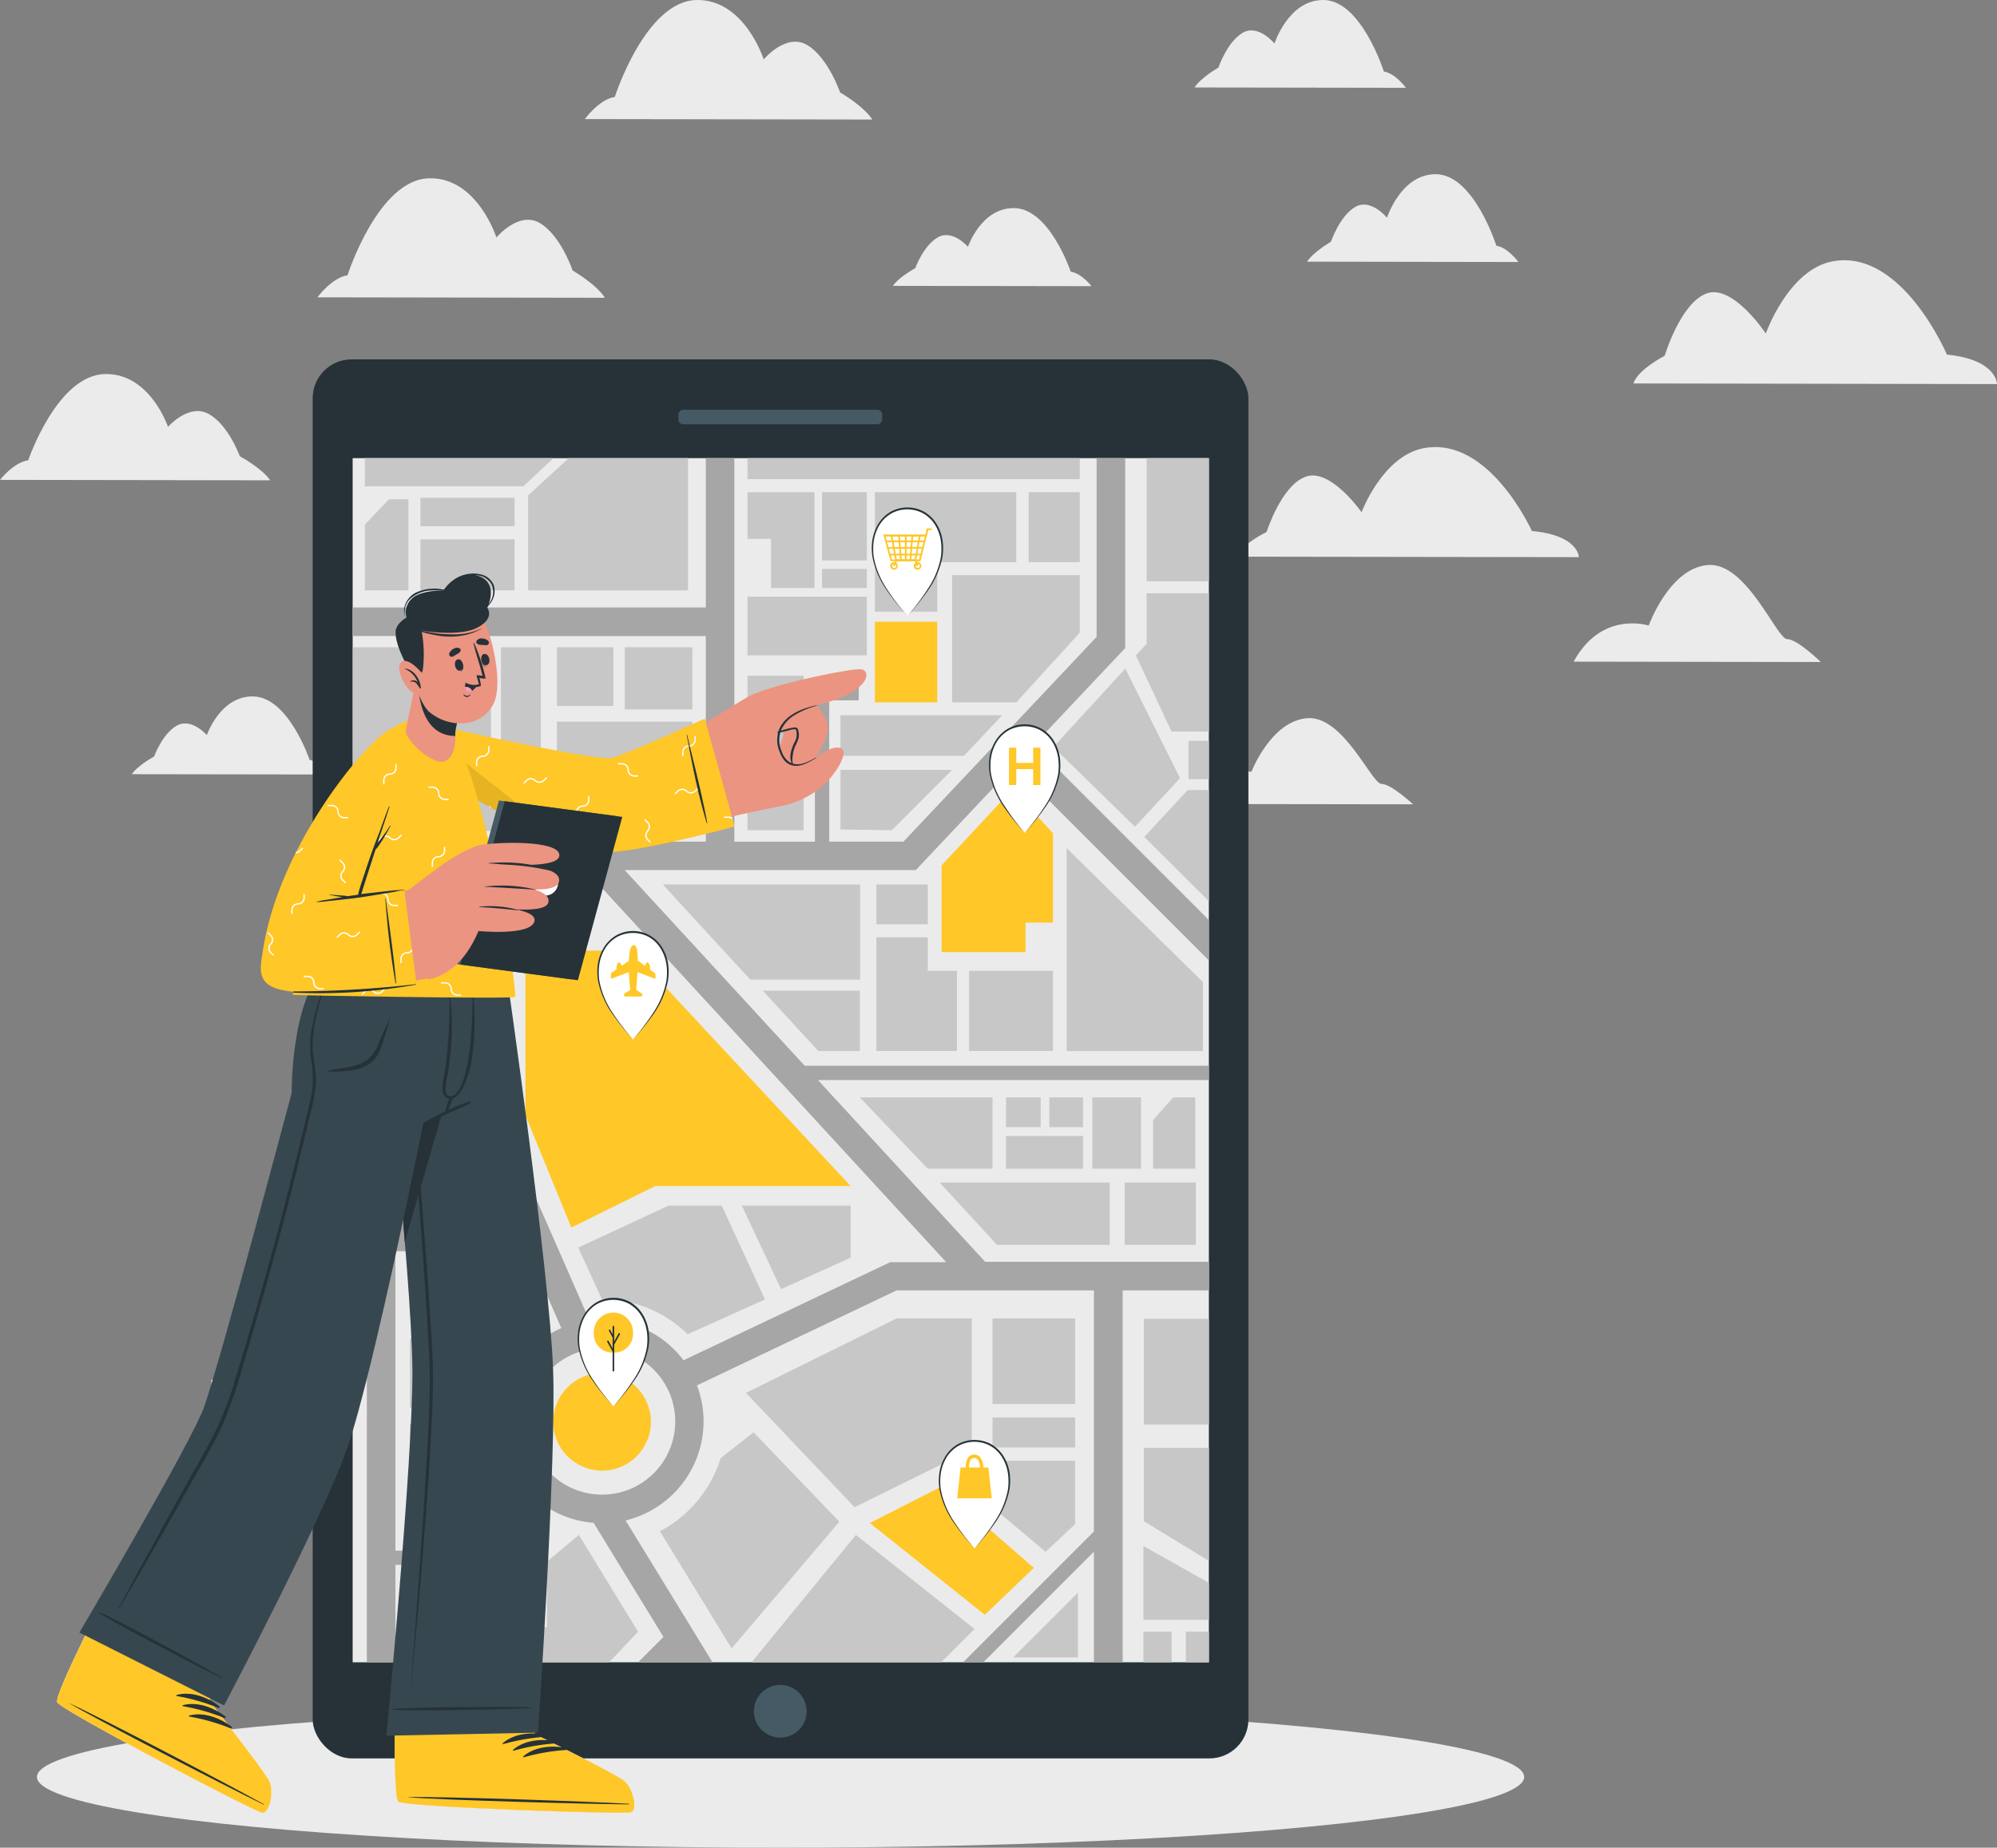 <svg xmlns="http://www.w3.org/2000/svg" viewBox="0 0 522.97 483.98"><rect x="0" y="0" width="522.97" height="483.98" fill="#808080" stroke="none"/><defs><style>.cls-1{fill:#fff;}.cls-2{fill:#ebebeb;}.cls-3{fill:#455a64;}.cls-4{fill:#37474f;}.cls-5{fill:#263238;}.cls-6{fill:none;}.cls-7{fill:#c7c7c7;}.cls-8{fill:#a6a6a6;}.cls-9{fill:#ffc727;}.cls-10{fill:#eb9481;}.cls-11{opacity:0.1;}.cls-12{fill:#ff9cbd;}</style></defs><title>Ativo 3</title><g id="Camada_2" data-name="Camada 2"><g id="Device"><rect class="cls-1" x="211.82" y="290" width="5.78" height="6.62"/><rect class="cls-1" x="221.84" y="290" width="5.78" height="6.62"/><rect class="cls-1" x="231.86" y="290" width="5.78" height="6.62"/><rect class="cls-1" x="211.82" y="299.96" width="5.78" height="6.62"/><rect class="cls-1" x="221.84" y="299.96" width="5.78" height="6.62"/><rect class="cls-1" x="231.86" y="299.96" width="5.78" height="6.62"/><rect class="cls-1" x="211.82" y="309.92" width="5.78" height="6.62"/><rect class="cls-1" x="221.84" y="309.92" width="5.78" height="6.62"/><rect class="cls-1" x="231.86" y="309.92" width="5.78" height="6.62"/><rect class="cls-1" x="211.82" y="319.88" width="5.78" height="6.62"/><rect class="cls-1" x="221.84" y="319.88" width="5.78" height="6.62"/><rect class="cls-1" x="231.86" y="319.88" width="5.78" height="6.62"/><rect class="cls-1" x="211.82" y="330.08" width="5.78" height="6.62"/><rect class="cls-1" x="221.84" y="330.08" width="5.78" height="6.62"/><rect class="cls-1" x="231.86" y="330.08" width="5.78" height="6.62"/><rect class="cls-1" x="211.82" y="340.29" width="5.78" height="6.62"/><rect class="cls-1" x="221.84" y="340.29" width="5.78" height="6.62"/><rect class="cls-1" x="231.86" y="340.29" width="5.78" height="6.62"/><rect class="cls-1" x="211.82" y="350.49" width="5.78" height="6.62"/><rect class="cls-1" x="221.84" y="350.49" width="5.78" height="6.62"/><rect class="cls-1" x="231.86" y="350.49" width="5.78" height="6.62"/><rect class="cls-1" x="211.82" y="360.7" width="5.78" height="6.62"/><rect class="cls-1" x="221.84" y="360.7" width="5.78" height="6.62"/><rect class="cls-1" x="231.86" y="360.7" width="5.78" height="6.62"/><rect class="cls-1" x="55.38" y="361.42" width="33.28" height="4.96"/><rect class="cls-1" x="172.67" y="278.36" width="10.28" height="4.79"/><rect class="cls-1" x="172.67" y="287.66" width="10.28" height="4.79"/><rect class="cls-1" x="172.67" y="296.95" width="10.28" height="4.79"/><rect class="cls-1" x="172.67" y="306.25" width="10.28" height="4.79"/><rect class="cls-1" x="172.67" y="315.55" width="10.28" height="4.79"/><rect class="cls-1" x="172.67" y="324.84" width="10.28" height="4.79"/><rect class="cls-1" x="172.67" y="334.14" width="10.28" height="4.79"/><rect class="cls-1" x="172.67" y="343.44" width="10.28" height="4.79"/><rect class="cls-1" x="186.65" y="278.36" width="10.28" height="4.79"/><rect class="cls-1" x="186.65" y="287.66" width="10.28" height="4.79"/><rect class="cls-1" x="186.65" y="296.95" width="10.28" height="4.79"/><rect class="cls-1" x="186.65" y="306.25" width="10.28" height="4.79"/><rect class="cls-1" x="186.65" y="315.55" width="10.28" height="4.79"/><rect class="cls-1" x="186.65" y="324.84" width="10.28" height="4.79"/><rect class="cls-1" x="186.65" y="334.14" width="10.28" height="4.79"/><rect class="cls-1" x="186.65" y="343.44" width="10.28" height="4.79"/><rect class="cls-1" x="105.37" y="184.34" width="10.71" height="7.56"/><rect class="cls-1" x="121.33" y="184.34" width="10.71" height="7.56"/><rect class="cls-1" x="105.37" y="195.44" width="10.71" height="7.56"/><rect class="cls-1" x="121.33" y="195.44" width="10.71" height="7.56"/><rect class="cls-1" x="105.37" y="206.54" width="10.71" height="7.56"/><rect class="cls-1" x="121.33" y="206.54" width="10.71" height="7.56"/><rect class="cls-1" x="105.37" y="217.64" width="10.71" height="7.56"/><rect class="cls-1" x="121.33" y="217.64" width="10.71" height="7.56"/><rect class="cls-1" x="105.37" y="228.74" width="10.71" height="7.56"/><rect class="cls-1" x="121.33" y="228.74" width="10.71" height="7.56"/><rect class="cls-1" x="105.37" y="239.84" width="10.71" height="7.56"/><rect class="cls-1" x="121.33" y="239.84" width="10.71" height="7.56"/><rect class="cls-1" x="105.37" y="250.94" width="10.71" height="7.56"/><rect class="cls-1" x="121.33" y="250.94" width="10.71" height="7.56"/><rect class="cls-1" x="105.37" y="262.04" width="10.71" height="7.56"/><rect class="cls-1" x="121.33" y="262.04" width="10.71" height="7.56"/><rect class="cls-1" x="141.12" y="266.07" width="10.71" height="7.56"/><rect class="cls-1" x="141.12" y="277.17" width="10.71" height="7.56"/><rect class="cls-1" x="141.12" y="288.27" width="10.71" height="7.56"/><rect class="cls-1" x="141.12" y="299.37" width="10.71" height="7.56"/><rect class="cls-1" x="141.12" y="310.47" width="10.71" height="7.56"/><rect class="cls-1" x="141.12" y="321.57" width="10.71" height="7.56"/><rect class="cls-1" x="105.37" y="273.01" width="10.71" height="7.56"/><rect class="cls-1" x="121.33" y="273.01" width="10.71" height="7.56"/><rect class="cls-1" x="141.12" y="332.54" width="10.71" height="7.56"/><rect class="cls-1" x="105.37" y="283.98" width="10.71" height="7.56"/><rect class="cls-1" x="121.33" y="283.98" width="10.71" height="7.56"/><rect class="cls-1" x="141.12" y="343.5" width="10.71" height="7.56"/><rect class="cls-1" x="105.37" y="294.95" width="10.71" height="7.56"/><rect class="cls-1" x="121.33" y="294.95" width="10.71" height="7.56"/><rect class="cls-1" x="141.12" y="354.47" width="10.71" height="7.56"/><rect class="cls-1" x="105.37" y="305.91" width="10.71" height="7.56"/><rect class="cls-1" x="121.33" y="305.91" width="10.71" height="7.56"/><rect class="cls-1" x="105.37" y="316.88" width="10.71" height="7.56"/><rect class="cls-1" x="121.33" y="316.88" width="10.71" height="7.56"/><rect class="cls-1" x="242.75" y="254.66" width="5.78" height="6.62"/><rect class="cls-1" x="252.77" y="254.66" width="5.78" height="6.62"/><rect class="cls-1" x="242.75" y="264.61" width="5.78" height="6.62"/><rect class="cls-1" x="252.77" y="264.61" width="5.78" height="6.62"/><rect class="cls-1" x="242.75" y="274.57" width="5.78" height="6.62"/><rect class="cls-1" x="252.77" y="274.57" width="5.78" height="6.62"/><rect class="cls-1" x="242.75" y="284.53" width="5.78" height="6.62"/><rect class="cls-1" x="252.77" y="284.53" width="5.78" height="6.62"/><rect class="cls-1" x="242.75" y="294.73" width="5.78" height="6.62"/><rect class="cls-1" x="252.77" y="294.73" width="5.78" height="6.62"/><rect class="cls-1" x="242.75" y="304.94" width="5.78" height="6.62"/><rect class="cls-1" x="252.77" y="304.94" width="5.78" height="6.62"/><rect class="cls-1" x="242.75" y="315.14" width="5.78" height="6.62"/><rect class="cls-1" x="252.77" y="315.14" width="5.78" height="6.62"/><rect class="cls-1" x="242.75" y="325.35" width="5.78" height="6.62"/><rect class="cls-1" x="252.77" y="325.35" width="5.78" height="6.62"/><rect class="cls-1" x="242.75" y="335.66" width="5.78" height="6.62"/><rect class="cls-1" x="252.77" y="335.66" width="5.78" height="6.62"/><rect class="cls-1" x="242.75" y="345.98" width="5.78" height="6.62"/><rect class="cls-1" x="252.77" y="345.98" width="5.78" height="6.62"/><rect class="cls-1" x="242.75" y="356.29" width="5.78" height="6.62"/><rect class="cls-1" x="252.77" y="356.29" width="5.78" height="6.62"/><rect class="cls-1" x="264.18" y="254.66" width="5.78" height="6.62"/><rect class="cls-1" x="274.2" y="254.66" width="5.78" height="6.62"/><rect class="cls-1" x="264.18" y="244.44" width="5.78" height="6.62"/><rect class="cls-1" x="274.2" y="244.44" width="5.78" height="6.62"/><rect class="cls-1" x="264.18" y="234.23" width="5.78" height="6.62"/><rect class="cls-1" x="274.2" y="234.23" width="5.78" height="6.62"/><rect class="cls-1" x="264.18" y="264.61" width="5.78" height="6.62"/><rect class="cls-1" x="274.2" y="264.61" width="5.78" height="6.62"/><rect class="cls-1" x="264.18" y="274.57" width="5.78" height="6.62"/><rect class="cls-1" x="274.2" y="274.57" width="5.78" height="6.62"/><rect class="cls-1" x="264.18" y="284.53" width="5.78" height="6.62"/><rect class="cls-1" x="274.2" y="284.53" width="5.78" height="6.62"/><rect class="cls-1" x="264.18" y="294.73" width="5.78" height="6.62"/><rect class="cls-1" x="274.2" y="294.73" width="5.78" height="6.62"/><rect class="cls-1" x="264.18" y="304.94" width="5.78" height="6.62"/><rect class="cls-1" x="274.2" y="304.94" width="5.78" height="6.62"/><rect class="cls-1" x="264.18" y="315.14" width="5.78" height="6.62"/><rect class="cls-1" x="274.2" y="315.14" width="5.78" height="6.62"/><rect class="cls-1" x="264.18" y="325.35" width="5.78" height="6.62"/><rect class="cls-1" x="274.2" y="325.35" width="5.78" height="6.62"/><rect class="cls-1" x="264.18" y="335.66" width="5.78" height="6.62"/><rect class="cls-1" x="274.2" y="335.66" width="5.78" height="6.62"/><rect class="cls-1" x="264.18" y="345.98" width="5.78" height="6.62"/><rect class="cls-1" x="274.2" y="345.98" width="5.78" height="6.62"/><rect class="cls-1" x="264.18" y="356.29" width="5.78" height="6.62"/><rect class="cls-1" x="274.2" y="356.29" width="5.78" height="6.62"/><path class="cls-2" d="M70.75,125.81,0,125.7s3.52-4.57,7.4-5.14c0,0,7.58-22.44,20.21-22.59C39.35,97.84,44,111.81,44,111.81s5.45-6.25,10.65-3.38S62.8,119.5,62.8,119.5,68.64,122.66,70.75,125.81Z"/><path class="cls-2" d="M324,145.81l89.47.13s0-5.72-12.31-6.85c0,0-11.22-25-28.4-21.68-10.71,2.08-16.2,16.76-16.2,16.76s-8.07-11.57-14.54-9.34-10.33,14.52-10.33,14.52S325,142.57,324,145.81Z"/><path class="cls-2" d="M309.21,210.59l60.84.09s-5.73-5.35-8.28-5.35-10-18-19.49-17.21-14.59,14.1-14.59,14.1S316.13,198.58,309.21,210.59Z"/><path class="cls-2" d="M233.84,74.88l52,.08s-2.59-3.37-5.44-3.8c0,0-5.52-16.52-14.8-16.65-8.64-.13-12.11,10.13-12.11,10.13s-4-4.61-7.82-2.51-6,8.13-6,8.13S235.4,72.56,233.84,74.88Z"/><path class="cls-2" d="M34.52,202.79l52,.08s-2.58-3.37-5.43-3.8c0,0-5.53-16.52-14.81-16.65-8.63-.12-12.11,10.13-12.11,10.13s-4-4.61-7.82-2.51-6,8.13-6,8.13S36.08,200.47,34.52,202.79Z"/><ellipse class="cls-2" cx="204.41" cy="465.45" rx="194.74" ry="18.53"/><path class="cls-3" d="M321.67,374.36s-.84-3.93-2.52-4.53-2.71,1.15-2.71,1.15-.39-3.75-2.78-4.87-4.17,1.18-4.17,1.18-1.83-4.77-5.09-4.77-4.92,7-4.92,7-1.93-2.08-3.9-.9-2,5.77-2,5.77Z"/><path class="cls-4" d="M117.11,374.36H87.56s1-4.17,2.93-4.46a2.88,2.88,0,0,1,2.87,1.64s-.09-5.81,3.57-6.8,6.73,4.14,6.73,4.14,2.3-2.93,5.42-2.74,3.92,5,3.92,5S115.85,369.48,117.11,374.36Z"/><path class="cls-3" d="M129.31,374.36H113.76s0-2.32,1.56-2.93a2.09,2.09,0,0,1,2.44.58s.62-4.25,3.47-4.25,4.22,3.67,4.22,3.67a2.17,2.17,0,0,1,2.22-.9C129.25,370.73,129.31,374.36,129.31,374.36Z"/><path class="cls-5" d="M57.64,374.36a13.46,13.46,0,0,1,0,7.27,13.46,13.46,0,0,1,0-7.27Z"/><path class="cls-5" d="M90.25,374.36a12,12,0,0,1,.5,3.63,11.68,11.68,0,0,1-.5,3.64,12,12,0,0,1-.49-3.64A12.26,12.26,0,0,1,90.25,374.36Z"/><path class="cls-5" d="M122.87,374.36a13.46,13.46,0,0,1,0,7.27,13.46,13.46,0,0,1,0-7.27Z"/><path class="cls-5" d="M155.48,374.36A12,12,0,0,1,156,378a11.68,11.68,0,0,1-.5,3.64A12,12,0,0,1,155,378,12.26,12.26,0,0,1,155.48,374.36Z"/><path class="cls-5" d="M188.1,374.36a13.46,13.46,0,0,1,0,7.27,13.46,13.46,0,0,1,0-7.27Z"/><path class="cls-5" d="M220.71,374.36a12,12,0,0,1,.5,3.63,11.68,11.68,0,0,1-.5,3.64,12,12,0,0,1-.49-3.64A12.26,12.26,0,0,1,220.71,374.36Z"/><path class="cls-5" d="M253.33,374.36a13.46,13.46,0,0,1,0,7.27,13.46,13.46,0,0,1,0-7.27Z"/><path class="cls-5" d="M285.94,374.36a12,12,0,0,1,.5,3.63,11.68,11.68,0,0,1-.5,3.64,12,12,0,0,1-.49-3.64A12.26,12.26,0,0,1,285.94,374.36Z"/><path class="cls-5" d="M318.56,374.36a13.46,13.46,0,0,1,0,7.27,13.46,13.46,0,0,1,0-7.27Z"/><line class="cls-6" x1="316.3" y1="142.59" x2="316.87" y2="142.59"/><rect class="cls-5" x="81.88" y="94.13" width="245.05" height="366.46" rx="10.21"/><rect class="cls-3" x="202.42" y="82.55" width="3.81" height="53.36" rx="1.25" transform="translate(313.56 -95.09) rotate(90)"/><path class="cls-3" d="M204.33,455.14a6.9,6.9,0,1,1,6.9-6.9A6.89,6.89,0,0,1,204.33,455.14Z"/><rect class="cls-2" x="92.35" y="120" width="224.23" height="315.42"/><rect class="cls-7" x="195.75" y="120.01" width="87.02" height="5.49"/><path class="cls-8" d="M184.83,166.61v53.84H123.71v14.72H92.36v3.74h31.35v55.64L135,320.28H96.07V435.43h7.48V409.9h31.2v-3.73h-31.2V327.76h34.68L147,347.89a26.63,26.63,0,0,0,8.46,51h0l18.29,29.89-6.67,6.67h10.58l.11-.11.07.11h8.77l-22.78-37.19a26.71,26.71,0,0,0,20.42-25.91,26.31,26.31,0,0,0-1.74-9.46L234.8,338h51.67v63.16l-34.23,34.24h5.29l28.94-28.95v28.95H294V338h22.64v-7.48H258l-43.81-47.62H316.59v-3.74H210.73l-47.15-51.26h76.25l25.76-27.32,51,51V241l-45.86-45.86,23.93-25.38V120h-7.48v46.82L236.6,220.45H217.15v-37h7.73v-3.74H213.41v40.77h-21.1V120h-7.48v39.12H92.36v7.48ZM157.66,353.16a19.17,19.17,0,1,1-19.17,19.17A19.19,19.19,0,0,1,157.66,353.16ZM131.19,293v-65h22.22l94.4,102.62h-14.7L179,356.31a26.65,26.65,0,0,0-21.29-10.63,28.22,28.22,0,0,0-3.33.21Z"/><rect class="cls-7" x="137.6" y="233.6" width="10.87" height="10.87"/><polygon class="cls-7" points="250.6 275.3 250.6 254.3 242.96 254.3 242.96 245.52 229.51 245.52 229.51 275.3 250.6 275.3"/><polygon class="cls-7" points="195.75 128.93 195.75 141.15 201.91 141.15 201.91 154.01 213.3 154.01 213.3 128.93 195.75 128.93"/><rect class="cls-7" x="269.39" y="128.92" width="13.38" height="18.32"/><polygon class="cls-7" points="220.1 217.27 220.1 201.66 249.35 201.66 233.55 217.47 220.1 217.27"/><rect class="cls-7" x="195.75" y="202.77" width="14.7" height="14.7"/><rect class="cls-7" x="92.42" y="206.8" width="11.75" height="24.44"/><rect class="cls-7" x="107.34" y="219.99" width="13.28" height="11.25"/><rect class="cls-7" x="163.61" y="169.54" width="17.71" height="16.28"/><polygon class="cls-7" points="181.32 189.02 181.32 217.47 159.66 217.47 145.85 203.66 145.85 189.02 181.32 189.02"/><polygon class="cls-7" points="141.94 206.8 152.82 217.67 123.79 217.67 123.79 206.8 141.94 206.8"/><polygon class="cls-7" points="135.1 331.13 107.34 331.13 107.34 344.23 140.39 344.23 135.1 331.13"/><rect class="cls-7" x="107.34" y="350.66" width="11.92" height="18.03"/><path class="cls-7" d="M135.31,401v-6.29A40.45,40.45,0,0,1,125.45,373H107.33v28Z"/><path class="cls-7" d="M200.33,340.37,189,315.79H175.09l-23.66,11,6.18,13.51h0a32,32,0,0,1,22.48,9.19Z"/><polygon class="cls-7" points="246.08 309.75 261.1 326.08 290.61 326.08 290.61 309.75 246.08 309.75"/><rect class="cls-7" x="294.52" y="309.75" width="18.66" height="16.33"/><polygon class="cls-7" points="132.16 426.2 132.16 435.43 159.5 435.43 167.1 427.4 151.58 402.05 143.23 409.06 143.23 426.2 132.16 426.2"/><path class="cls-7" d="M219.81,398.59l-22.46-23.41-8.61,6.73a32.5,32.5,0,0,1-15.93,19.18l18.79,30.68Z"/><polygon class="cls-7" points="195.35 364.85 234.79 345.35 254.47 345.35 254.47 379.65 223.8 394.79 195.35 364.85"/><polygon class="cls-7" points="282.29 417.18 282.29 434.13 265.35 434.13 282.29 417.18"/><polygon class="cls-9" points="137.6 249.01 137.6 292.12 149.63 321.54 171.58 310.67 222.76 310.67 165.36 249.01 137.6 249.01"/><polygon class="cls-7" points="262.44 187.36 220.1 187.36 220.1 197.97 252.44 197.97 262.44 187.36"/><rect class="cls-7" x="92.42" y="243.24" width="28.2" height="31.06"/><rect class="cls-7" x="107.34" y="279.3" width="13.28" height="13.28"/><polygon class="cls-7" points="120.61 296.61 99.93 296.61 99.93 316.74 129.3 316.74 120.61 296.61"/><rect class="cls-7" x="92.42" y="279.3" width="11.75" height="4.01"/><rect class="cls-7" x="92.42" y="285.94" width="11.75" height="6.64"/><rect class="cls-7" x="259.92" y="345.35" width="21.63" height="22.43"/><rect class="cls-7" x="259.92" y="371.28" width="21.63" height="7.87"/><polygon class="cls-7" points="196.81 435.43 246.46 435.43 255.2 426.69 224.14 402.05 196.81 435.43"/><polygon class="cls-9" points="257.92 422.98 270.73 410.68 255.19 397.16 255.19 384.99 227.8 398.94 257.92 422.98"/><polygon class="cls-7" points="281.55 399.22 273.82 406.47 259.92 394.79 259.92 382.62 281.55 382.62 281.55 399.22"/><rect class="cls-7" x="107.34" y="414.18" width="19.27" height="21.25"/><rect class="cls-7" x="132.16" y="415.94" width="6.6" height="6.6"/><rect class="cls-7" x="299.54" y="345.45" width="17.05" height="27.69"/><polygon class="cls-7" points="299.54 379.25 299.54 398.45 316.59 408.86 316.59 379.25 299.54 379.25"/><polygon class="cls-7" points="299.44 404.96 299.44 424.3 316.59 424.3 316.59 414.61 299.44 404.96"/><rect class="cls-7" x="299.44" y="427.4" width="7.39" height="8.03"/><rect class="cls-7" x="310.56" y="427.4" width="6.03" height="8.03"/><rect class="cls-7" x="300.27" y="120.01" width="16.32" height="32.24"/><polygon class="cls-7" points="138.31 129.76 138.31 154.64 180.18 154.64 180.18 120.01 148.92 120.01 138.31 129.76"/><rect class="cls-7" x="110.1" y="141.28" width="24.66" height="13.35"/><rect class="cls-7" x="110.1" y="130.38" width="24.66" height="7.46"/><polygon class="cls-7" points="101.84 130.79 106.96 130.79 106.96 154.63 95.56 154.63 95.56 137.42 101.84 130.79"/><polygon class="cls-7" points="95.56 120.01 95.56 127.38 137.06 127.38 144.92 120.01 95.56 120.01"/><polygon class="cls-7" points="225.18 287.45 242.96 306.13 259.92 306.13 259.92 287.45 225.18 287.45"/><rect class="cls-7" x="263.45" y="297.54" width="20.17" height="8.59"/><rect class="cls-7" x="263.45" y="287.45" width="9.08" height="7.8"/><rect class="cls-7" x="274.79" y="287.45" width="8.83" height="7.8"/><rect class="cls-7" x="286.07" y="287.45" width="12.74" height="18.67"/><polygon class="cls-7" points="313.01 306.13 301.97 306.13 301.97 293.36 307.26 287.45 313.01 287.45 313.01 306.13"/><polygon class="cls-7" points="194.27 315.79 222.76 315.79 222.76 329.42 204.54 337.68 194.27 315.79"/><circle class="cls-9" cx="157.66" cy="372.43" r="12.79" transform="translate(-30.54 14.46) rotate(-4.79)"/><polygon class="cls-7" points="113.3 169.54 92.42 169.54 92.42 204.42 104.17 204.42 113.3 192.5 113.3 169.54"/><polygon class="cls-7" points="120.61 196.64 113.3 196.64 107.34 204.42 107.34 216.72 120.61 216.72 120.61 196.64"/><rect class="cls-7" x="116.96" y="169.54" width="11.62" height="9.83"/><polygon class="cls-7" points="141.63 203.25 141.63 169.55 131.19 169.55 131.19 196.64 123.8 196.64 123.8 203.25 141.63 203.25"/><rect class="cls-7" x="145.85" y="169.54" width="14.78" height="15.38"/><rect class="cls-7" x="116.94" y="181.25" width="11.63" height="12.43"/><polygon class="cls-7" points="279.33 222.16 279.33 275.3 315.02 275.3 315.02 257.24 279.33 222.16"/><rect class="cls-7" x="253.78" y="254.3" width="21.97" height="21"/><polygon class="cls-7" points="173.58 231.68 196.49 256.61 225.25 256.61 225.25 231.68 173.58 231.68"/><polygon class="cls-7" points="199.76 259.49 214.3 275.3 225.18 275.3 225.18 259.49 199.76 259.49"/><rect class="cls-7" x="229.51" y="231.68" width="13.45" height="10.42"/><polygon class="cls-9" points="275.75 241.66 275.75 218.24 265.12 206.8 246.59 226.67 246.59 249.39 268.56 249.39 268.56 241.66 275.75 241.66"/><polygon class="cls-7" points="294.69 175.13 275.86 195.68 297.23 216.55 309.02 203.83 294.69 175.13"/><polygon class="cls-7" points="299.65 219.22 316.59 236.06 316.59 206.94 311.03 206.94 299.65 219.22"/><polygon class="cls-7" points="297.47 171.66 306.79 191.61 316.59 191.61 316.59 155.4 300.27 155.4 300.27 168.66 297.47 171.66"/><rect class="cls-7" x="311.25" y="194.05" width="5.34" height="10.05"/><polygon class="cls-7" points="282.77 150.66 249.35 150.66 249.35 183.98 266.14 183.98 282.77 165.71 282.77 150.66"/><rect class="cls-9" x="229.12" y="162.86" width="16.33" height="21.11"/><polygon class="cls-7" points="266.14 147.25 266.14 128.92 229.12 128.92 229.12 160.21 245.45 160.21 245.45 147.25 266.14 147.25"/><rect class="cls-7" x="215.28" y="128.92" width="11.73" height="17.88"/><rect class="cls-7" x="195.75" y="156.29" width="31.26" height="15.37"/><rect class="cls-7" x="215.28" y="149.03" width="11.73" height="4.99"/><polygon class="cls-7" points="210.45 199.83 201.91 199.83 195.75 193.99 195.75 177 210.45 177 210.45 199.83"/><path class="cls-1" d="M237.64,161.35c-5-5.79-9.77-12.14-9.08-19.14.45-4.55,3.58-9.06,9.08-9.06s8.62,4.51,9.07,9.06C247.41,149.21,242.68,155.56,237.64,161.35Z"/><path class="cls-5" d="M237.64,161.35a62.92,62.92,0,0,1-5.59-7,22.75,22.75,0,0,1-3.54-8.26,14.7,14.7,0,0,1-.07-4.54,11.84,11.84,0,0,1,1.54-4.28,9.36,9.36,0,0,1,3.24-3.2,9,9,0,0,1,4.42-1.14,8.88,8.88,0,0,1,4.41,1.15,9.22,9.22,0,0,1,3.25,3.2,11.71,11.71,0,0,1,1.54,4.28,14.64,14.64,0,0,1-.08,4.53,22.73,22.73,0,0,1-3.53,8.26A62.24,62.24,0,0,1,237.64,161.35Zm0,0a63.14,63.14,0,0,0,5.38-7.16,22.38,22.38,0,0,0,3.36-8.19,14.82,14.82,0,0,0,0-4.41,11.32,11.32,0,0,0-1.5-4.1,8.87,8.87,0,0,0-3.09-3,8.7,8.7,0,0,0-8.36,0,8.87,8.87,0,0,0-3.1,3,11.44,11.44,0,0,0-1.5,4.11,15.16,15.16,0,0,0,0,4.41,22.55,22.55,0,0,0,3.36,8.19A63.23,63.23,0,0,0,237.64,161.35Z"/><path class="cls-9" d="M241.06,147h-7.83l-1.92-7h11l.4-1.6H244v.45h-.89Zm-7.48-.46h7.12l1.51-6h-10.3Z"/><polygon class="cls-9" points="234.33 148.34 233.91 148.17 234.61 146.5 239.94 146.5 240.52 148.18 240.09 148.33 239.62 146.96 234.91 146.96 234.33 148.34"/><rect class="cls-9" x="232.1" y="141.59" width="10" height="0.45"/><rect class="cls-9" x="232.52" y="143.3" width="9.04" height="0.45" transform="translate(-0.69 1.15) rotate(-0.28)"/><rect class="cls-9" x="233" y="145.04" width="8.19" height="0.45"/><rect class="cls-9" x="236.97" y="140.27" width="0.45" height="6.47"/><rect class="cls-9" x="235.47" y="140.26" width="0.45" height="6.49" transform="translate(-10.72 19.3) rotate(-4.58)"/><rect class="cls-9" x="233.85" y="140.21" width="0.45" height="6.58" transform="translate(-22.09 44.7) rotate(-10.42)"/><rect class="cls-9" x="235.43" y="143.28" width="6.49" height="0.45" transform="translate(76.52 369.93) rotate(-85.41)"/><rect class="cls-9" x="237.01" y="143.28" width="6.58" height="0.45" transform="translate(55.74 353.92) rotate(-79.59)"/><path class="cls-9" d="M234.12,149.23a1,1,0,1,1,1-1A1,1,0,0,1,234.12,149.23Zm0-1.5a.53.53,0,0,0,0,1.05.53.53,0,1,0,0-1.05Z"/><path class="cls-9" d="M240.28,149.23a1,1,0,1,1,1-1A1,1,0,0,1,240.28,149.23Zm0-1.5a.53.53,0,0,0,0,1.05.53.53,0,1,0,0-1.05Z"/><path class="cls-1" d="M268.34,218.16c-5-5.79-9.76-12.13-9.07-19.14.45-4.54,3.58-9.06,9.07-9.06s8.63,4.52,9.08,9.06C278.12,206,273.39,212.37,268.34,218.16Z"/><path class="cls-5" d="M268.34,218.16a62.24,62.24,0,0,1-5.59-7,22.73,22.73,0,0,1-3.53-8.26,14.64,14.64,0,0,1-.08-4.53,11.71,11.71,0,0,1,1.54-4.28,9.39,9.39,0,0,1,3.25-3.2,9,9,0,0,1,8.83,0,9.28,9.28,0,0,1,3.24,3.2,11.53,11.53,0,0,1,1.54,4.28,14.34,14.34,0,0,1-.07,4.53,22.58,22.58,0,0,1-3.54,8.26A61.14,61.14,0,0,1,268.34,218.16Zm0,0a61.49,61.49,0,0,0,5.39-7.16,22.48,22.48,0,0,0,3.36-8.19,14.75,14.75,0,0,0,0-4.4,11.3,11.3,0,0,0-1.5-4.11,8.9,8.9,0,0,0-3.1-3,8.77,8.77,0,0,0-8.36,0,8.87,8.87,0,0,0-3.09,3,11.32,11.32,0,0,0-1.5,4.1,14.82,14.82,0,0,0,0,4.41A22.48,22.48,0,0,0,263,211,62.26,62.26,0,0,0,268.34,218.16Z"/><path class="cls-9" d="M272.46,195.84v9.79h-1.89v-4.17h-4.44v4.17h-1.9v-9.79h1.9v4h4.44v-4Z"/><path class="cls-1" d="M165.77,272.3c-5.05-5.79-9.77-12.14-9.08-19.14.45-4.54,3.58-9.06,9.08-9.06s8.62,4.52,9.07,9.06C175.54,260.16,170.81,266.51,165.77,272.3Z"/><path class="cls-5" d="M165.77,272.3a61.14,61.14,0,0,1-5.59-7,22.75,22.75,0,0,1-3.54-8.26,14.64,14.64,0,0,1-.07-4.53,11.53,11.53,0,0,1,1.54-4.28,9.28,9.28,0,0,1,3.24-3.2,9,9,0,0,1,8.83,0,9.31,9.31,0,0,1,3.25,3.2,11.71,11.71,0,0,1,1.54,4.28,14.64,14.64,0,0,1-.08,4.53,22.73,22.73,0,0,1-3.53,8.26A62.24,62.24,0,0,1,165.77,272.3Zm0,0a63.14,63.14,0,0,0,5.38-7.16,22.31,22.31,0,0,0,3.36-8.19,14.82,14.82,0,0,0,0-4.41,11.32,11.32,0,0,0-1.5-4.1,8.87,8.87,0,0,0-3.09-3,8.57,8.57,0,0,0-4.18-1.06,8.44,8.44,0,0,0-4.18,1.06,8.9,8.9,0,0,0-3.1,3,11.32,11.32,0,0,0-1.5,4.1,14.82,14.82,0,0,0,0,4.41,22.55,22.55,0,0,0,3.36,8.19A63.23,63.23,0,0,0,165.77,272.3Z"/><path class="cls-9" d="M167,251.62l1.92,1.4s.21-1,.65-.9.69.82.7,1.88l1.22.89a.27.27,0,0,1,.11.19l.1.93a.27.27,0,0,1-.37.28l-4.4-1.67c-.09,2-.26,3.72-.32,4.37a.4.4,0,0,0,.19.4l1.22.83a.46.46,0,0,1,.2.35.46.46,0,0,1-.05.21.44.44,0,0,1-.39.24l-3.95,0a.44.44,0,0,1-.43-.42h0a.43.43,0,0,1,.2-.39l1.25-.77a.44.44,0,0,0,.2-.42c-.08-.66-.28-2.43-.37-4.38h0l-4.38,1.65a.27.27,0,0,1-.36-.28l.08-1a.26.26,0,0,1,.11-.2l1.31-.9s-.07-1.41.47-1.75.88.83.88.83l1.89-1.31c.07-2,.32-3.89,1.17-4.09C166.78,247.38,167,249.18,167,251.62Z"/><path class="cls-1" d="M255.2,405.6c-5-5.79-9.77-12.14-9.08-19.15.45-4.54,3.58-9.06,9.08-9.06s8.62,4.52,9.07,9.06C265,393.46,260.24,399.81,255.2,405.6Z"/><path class="cls-5" d="M255.2,405.6a62.92,62.92,0,0,1-5.59-7,22.83,22.83,0,0,1-3.54-8.26,14.71,14.71,0,0,1-.07-4.54,11.59,11.59,0,0,1,1.54-4.28,9.36,9.36,0,0,1,3.24-3.2,9.12,9.12,0,0,1,8.83,0,9.34,9.34,0,0,1,3.25,3.21,11.73,11.73,0,0,1,1.54,4.27,14.7,14.7,0,0,1-.08,4.54,22.73,22.73,0,0,1-3.53,8.26A64.08,64.08,0,0,1,255.2,405.6Zm0,0a63.14,63.14,0,0,0,5.38-7.16,22.38,22.38,0,0,0,3.36-8.19,14.82,14.82,0,0,0,0-4.41,11.44,11.44,0,0,0-1.5-4.11,8.84,8.84,0,0,0-3.09-3,8.7,8.7,0,0,0-8.36,0,8.87,8.87,0,0,0-3.1,3,11.44,11.44,0,0,0-1.5,4.11,15.09,15.09,0,0,0,0,4.4,22.53,22.53,0,0,0,3.36,8.2A63.23,63.23,0,0,0,255.2,405.6Z"/><polygon class="cls-9" points="251.56 384.4 258.83 384.4 259.72 392.45 250.67 392.45 251.56 384.4"/><path class="cls-9" d="M252.93,384.74a4.49,4.49,0,0,1,.67-3.07,2,2,0,0,1,1.52-.65,2,2,0,0,1,1.54.65,4.56,4.56,0,0,1,.83,3.05l-.88-.06a3.74,3.74,0,0,0-.6-2.39,1.23,1.23,0,0,0-1.74,0,3.56,3.56,0,0,0-.46,2.37Z"/><path class="cls-1" d="M160.63,368.4c-5-5.79-9.76-12.14-9.07-19.14.45-4.54,3.58-9.06,9.07-9.06s8.63,4.52,9.08,9.06C170.41,356.26,165.68,362.61,160.63,368.4Z"/><path class="cls-5" d="M160.63,368.4a62.24,62.24,0,0,1-5.59-7,22.73,22.73,0,0,1-3.53-8.26,14.7,14.7,0,0,1-.08-4.54A11.73,11.73,0,0,1,153,344.3a9.31,9.31,0,0,1,3.25-3.2,9,9,0,0,1,8.83,0,9.2,9.2,0,0,1,3.24,3.2,11.53,11.53,0,0,1,1.54,4.28,14.34,14.34,0,0,1-.07,4.53,22.58,22.58,0,0,1-3.54,8.26A61.14,61.14,0,0,1,160.63,368.4Zm0,0a63.23,63.23,0,0,0,5.39-7.16,22.48,22.48,0,0,0,3.36-8.19,14.82,14.82,0,0,0,0-4.41,11.32,11.32,0,0,0-1.5-4.1,8.9,8.9,0,0,0-3.1-3,8.77,8.77,0,0,0-8.36,0,8.84,8.84,0,0,0-3.09,3,11.44,11.44,0,0,0-1.5,4.11,14.82,14.82,0,0,0,0,4.41,22.55,22.55,0,0,0,3.36,8.19A63.14,63.14,0,0,0,160.63,368.4Z"/><path class="cls-9" d="M165.77,349.19a4.92,4.92,0,0,1-3.23,4.84l-.06,0a6.44,6.44,0,0,1-3.69,0l-.06,0a4.92,4.92,0,0,1-3.23-4.84,5.14,5.14,0,1,1,10.27,0Z"/><path class="cls-9" d="M162.48,354.06a5.65,5.65,0,0,1-3.69,0,6.44,6.44,0,0,0,3.69,0Z"/><path class="cls-5" d="M160.43,347.45v11.63a.21.21,0,0,0,.41,0V347.45a.21.21,0,0,0-.41,0Z"/><path class="cls-5" d="M159,351.43l1.31,2.39.19.34c.12.24.48,0,.35-.2l-1.3-2.39-.19-.34a.21.21,0,0,0-.36.2Z"/><path class="cls-5" d="M159.46,348.58l.81,1.48.12.21a.2.2,0,0,0,.35-.2l-.81-1.48-.11-.22c-.13-.23-.48,0-.36.21Z"/><path class="cls-5" d="M162,349.26l-1.3,2.39-.19.34c-.13.23.23.44.35.21l1.31-2.39.18-.34c.13-.23-.22-.44-.35-.21Z"/><path class="cls-10" d="M106,416.8s-2.61,36.25-2.61,36.28c0,7.1.05,13.32.4,16.54a.11.11,0,0,0,0,.05,5,5,0,0,0,.51,2.19l0,.05c2.1,1.44,58.83,3.38,60.83,2.79s.46-6.35-1.68-8.19S140,454.22,140,454.22L142.22,418Z"/><path class="cls-1" d="M103.38,445.45v7.63c0,7.1.05,13.32.4,16.54a.11.11,0,0,0,0,.05,9.5,9.5,0,0,0,.51,2.19l0,.05c2.1,1.44,58.83,3.38,60.83,2.79s.46-6.35-1.68-8.19S140,454.22,140,454.22l.1-7.73Z"/><path class="cls-9" d="M165.19,474.7c-2,.6-58.74-1.34-60.85-2.79-.81-.54-1-8.82-1-18.83v-.32l36.62.85,0,.62s21.38,10.45,23.54,12.29S167.19,474.11,165.19,474.7Z"/><path class="cls-5" d="M164.62,472.48c-9.56-.57-48.15-1.93-57.63-1.76-.08,0-.08,0,0,.06,9.45.76,48.05,1.81,57.62,1.85C164.82,472.63,164.82,472.49,164.62,472.48Z"/><path class="cls-5" d="M143,454.44c-3.74-.83-8.36-.41-11.33,2.17-.11.1,0,.27.16.23A53.13,53.13,0,0,1,143,454.92.24.24,0,0,0,143,454.44Z"/><path class="cls-5" d="M145.69,456.17c-3.74-.83-8.36-.41-11.33,2.17-.11.1,0,.27.16.23a53.13,53.13,0,0,1,11.14-1.92A.24.24,0,0,0,145.69,456.17Z"/><path class="cls-5" d="M148.35,457.9c-3.74-.83-8.36-.41-11.33,2.17-.11.1,0,.27.16.23a53.13,53.13,0,0,1,11.14-1.92A.24.24,0,0,0,148.35,457.9Z"/><path class="cls-4" d="M101.19,454.64l39.71-.79s4.85-71.46,3.94-95.29c-1-25.87-12.09-102.87-12.09-102.87H99.21S107.78,333,108,358.88C108.13,382.88,101.19,454.64,101.19,454.64Z"/><path class="cls-5" d="M126.16,255.69,106,325.39c-2.38-33-6.8-69.7-6.8-69.7Z"/><path class="cls-5" d="M105.58,259.48l2.13,23,2,23c1.26,15.33,2.46,30.67,3.37,46,.23,3.84.36,7.7.31,11.56s-.24,7.7-.44,11.54q-.58,11.53-1.48,23.05t-1.86,23l-2.14,23,1.71-23q.87-11.5,1.62-23c.49-7.68,1-15.35,1.36-23,.18-3.84.32-7.69.39-11.52s-.11-7.67-.34-11.51c-.84-15.35-2.05-30.7-3.17-46Z"/><path class="cls-5" d="M139.24,447.22c-6.2-.05-4.42-.12-10.62-.11-3,0-23,.08-25.8.58-.06,0-.06.12,0,.13,2.84.43,22.78,0,25.81-.05,6.2-.13,4.42-.16,10.62-.37C139.36,447.4,139.36,447.22,139.24,447.22Z"/><path class="cls-10" d="M41.44,397.35s-19.16,31.13-19.17,31.16c-3.11,6.38-5.73,12-6.8,15.08a.08.08,0,0,0,0,.05,4.85,4.85,0,0,0-.49,2.2l0,.06c1.27,2.21,51.55,28.56,53.61,28.89s3.16-5.52,2-8.1-15.88-21.28-15.88-21.28l18.83-31.28Z"/><path class="cls-1" d="M15,445.84a.13.13,0,0,0,0,.06c1.28,2.21,51.56,28.56,53.62,28.89s3.16-5.52,2-8.1S54.74,445.4,54.74,445.4l3.36-5.58c-8.22-4.38-23.16-12.07-32.43-16.84l-3.4,5.53c-3.11,6.38-5.73,12-6.8,15.08a.08.08,0,0,0,0,.05A4.85,4.85,0,0,0,15,445.84Z"/><path class="cls-9" d="M68.59,474.79c-2.07-.33-52.34-26.67-53.62-28.89-.49-.84,2.92-8.39,7.3-17.39l.14-.28L55,444.86l-.3.55s14.73,18.69,15.88,21.28S70.65,475.13,68.59,474.79Z"/><path class="cls-5" d="M69,472.55C60.68,467.9,26.5,449.93,17.87,446c-.07,0-.09,0,0,0C26,450.81,60.36,468.5,69,472.68,69.15,472.77,69.22,472.64,69,472.55Z"/><path class="cls-5" d="M57.41,446.93c-3-2.37-7.36-4-11.15-2.95-.15,0-.09.25,0,.27a53.15,53.15,0,0,1,10.88,3.1A.24.24,0,0,0,57.41,446.93Z"/><path class="cls-5" d="M59.06,449.65c-3-2.37-7.36-4-11.15-3-.15,0-.09.25,0,.27a52.88,52.88,0,0,1,10.87,3.1A.24.24,0,0,0,59.06,449.65Z"/><path class="cls-5" d="M60.7,452.36c-3-2.37-7.35-4-11.15-3-.14,0-.08.25,0,.27a53.42,53.42,0,0,1,10.88,3.1A.24.24,0,0,0,60.7,452.36Z"/><path class="cls-4" d="M129.32,255.66v0c-.15.69-2.49,11.57-4.93,20.92-1.76,6.83-3.58,12.83-4.63,13.45s-6.94,3.25-8.87,4.05c0,0-12.95,64.66-19.79,84.71-6.31,18.5-32.42,67.95-32.42,67.95L20.79,427.63s29.58-50.19,32.7-59.19c4.82-14,22.88-82.13,22.88-82.13s-.13-21.34,7-30.65Z"/><path class="cls-5" d="M58.12,439.38c-5.42-3-3.82-2.23-9.27-5.19-2.66-1.45-20.19-11-22.91-11.88a.07.07,0,0,0-.06.11c2.28,1.75,20,10.95,22.66,12.35,5.51,2.86,4,2,9.49,4.77C58.13,439.6,58.22,439.44,58.12,439.38Z"/><path class="cls-5" d="M86.09,280.38c1-.27,2.15-.35,3.21-.52.85-.14,1.7-.29,2.55-.47a11,11,0,0,0,4.5-1.9A10.69,10.69,0,0,0,99.27,273c.42-1,.85-2,1.29-2.95.22-.47.43-.95.65-1.42a16.39,16.39,0,0,0,.8-1.7c0-.09.17,0,.13,0a10.79,10.79,0,0,0-.36,1.23c-.14.48-.28,1-.43,1.43-.26.85-.52,1.7-.8,2.54a19.66,19.66,0,0,1-1.8,4.46c-1.56,2.49-4.36,3.5-7.16,3.85-.8.1-1.6.16-2.41.2a17.38,17.38,0,0,1-3.06,0A.14.14,0,0,1,86.09,280.38Z"/><path class="cls-5" d="M122.82,288.53A75.29,75.29,0,0,0,111,294.06a.13.13,0,0,0,.11.24c4-1.71,8.08-3.36,12-5.29A.26.26,0,0,0,122.82,288.53Z"/><path class="cls-5" d="M124,261.14c0-.14-.25-.17-.25,0,0,4.75-.27,8.92-.67,13.36-.19,2.06-1.84,13.44-5.41,12.61-.6-.13-.91-.72-1-1.62a14.45,14.45,0,0,1,.47-3.5c.4-2.38.72-4.77.92-7.18a65.92,65.92,0,0,0-.14-13.47.12.12,0,0,0-.23,0,124.21,124.21,0,0,1-1.09,18.59c-.45,3-1.94,7.42,1.16,7.87s5.19-7,5.58-9A68.41,68.41,0,0,0,124,261.14Z"/><path class="cls-5" d="M117.78,287.4a19.86,19.86,0,0,0-.8,2.36,5.4,5.4,0,0,0-.34,1.94.14.14,0,0,0,.25.05,6.61,6.61,0,0,0,.83-1.88c.27-.73.56-1.46.81-2.2A.4.4,0,0,0,117.78,287.4Z"/><path class="cls-5" d="M31,421.35c5.39-10.15,11-20.21,16.53-30.26,2.75-5,5.62-9.85,8.24-14.87a90.11,90.11,0,0,0,6-15.51q5-16.26,9.47-32.68c3-10.95,5.77-21.95,8.41-33,.65-2.76,1.37-5.52,1.91-8.3a25.59,25.59,0,0,0,0-8.51,27.59,27.59,0,0,1-.06-7.91,52.51,52.51,0,0,1,1.85-7.74c.42-1.33.87-2.66,1.33-4,0-.14.28-.08.24.07-1.64,5.35-3.31,10.75-3,16.41.17,2.72.89,5.39.85,8.13a39.12,39.12,0,0,1-1.38,8q-3.86,16.67-8.3,33.17T63.75,357.3a128.24,128.24,0,0,1-5.39,15.75c-2.28,5.07-5.18,9.86-7.9,14.71-5.63,10-11.3,20-17.1,29.9l-2.22,3.76A.07.07,0,1,1,31,421.35Z"/><path class="cls-10" d="M110.45,197.76c6.17,8.6,39.13,25,48.91,24.64,13.79-.56,31.76-8,38.31-11.66,2.86-1.6-3.87-24.28-7.15-23-7,2.67-28.23,11.49-30.84,11.72S136,196.07,125,192.84C110.26,188.52,107.32,193.42,110.45,197.76Z"/><path class="cls-10" d="M194.42,183.59c3.94-.61,8.39-1.62,12.47-.77s6.47,6.89,6.18,8.44-3.66,10.91-7.75,10.14-.23-7.72-.22-8.6.05-2-.74-2.06-15.51,3.8-15.51,3.8Z"/><path class="cls-10" d="M194.58,184.21c.23,0,12-2.22,16.1-1.37s6.46,6.89,6.17,8.44-3.66,10.91-7.75,10.14-.23-7.72-.22-8.6.05-2-.73-2.06-15.52,3.8-15.52,3.8Z"/><path class="cls-5" d="M207.81,200.64a4.88,4.88,0,0,1-.23-2.55,8.8,8.8,0,0,1,.64-2.58,14.6,14.6,0,0,0,.92-2.16,4.64,4.64,0,0,0-.16-2.28c-.21-.63-.85-.55-1.4-.46a18.41,18.41,0,0,0-2.41.59c-.86.24-1.71.5-2.56.75a21.84,21.84,0,0,0-2.63.86c-.06,0,0,.13,0,.12a21.84,21.84,0,0,0,2.26-.54c.84-.22,1.69-.43,2.54-.63s1.58-.42,2.38-.6a2.47,2.47,0,0,1,1.14-.12c.3.13.31.93.33,1.19a3.92,3.92,0,0,1-.56,2.19,11.79,11.79,0,0,0-.84,2.16,6.12,6.12,0,0,0-.24,2.17,8.85,8.85,0,0,0,.65,1.94C207.7,200.79,207.85,200.72,207.81,200.64Z"/><path class="cls-10" d="M179.57,192.51s13.29-8.21,16-9.82c5.52-3.23,27-7.62,29.85-7.39s2.77,6.12-11.9,9.49c-7.72,1.78-9.77,5.63-10.06,7.92s1.08,6.93,4.91,7.54,7.35-4.48,11-4.44.1,6-3.07,9.27a23.74,23.74,0,0,1-11.76,6.07c-3.53.62-14.56,3.09-14.56,3.09Z"/><path class="cls-5" d="M213.65,198.46c-1.65.84-3.55,2-5.45,1.69s-3-1.8-3.6-3.56a7.36,7.36,0,0,1,0-5.46,9,9,0,0,1,3.42-3.78,21.92,21.92,0,0,1,5.81-2.47c.09,0,0-.16,0-.14-1.91.46-7.78,1.66-9.78,6.28a7.5,7.5,0,0,0,0,5.57c.56,1.68,1.51,3.37,3.33,3.87,2.22.61,4.5-.86,6.38-1.92C213.83,198.49,213.73,198.42,213.65,198.46Z"/><path class="cls-9" d="M192.35,216.51c-.06-.58-7.8-28.27-7.8-28.27S163.07,198,160,198.59s-32.51-5.46-42.36-7.91c-10.52-2.63-14.16,5.11-.07,14.29s32,17.78,40.28,18.25C165.84,223.68,192.35,216.51,192.35,216.51Z"/><path class="cls-1" d="M167.1,203.43h-1a1.77,1.77,0,0,1-1.77-1.77,1.43,1.43,0,0,0-1.42-1.42h-1.1v-.35h1.1a1.78,1.78,0,0,1,1.77,1.77,1.42,1.42,0,0,0,1.42,1.42h1Zm24.64,10.72a1.73,1.73,0,0,0-1-.28h-1.1v.35h1.1a1.43,1.43,0,0,1,1.11.53C191.85,214.56,191.79,214.36,191.74,214.15ZM128.16,211l-.22.21,1,.54Zm42.3,9.53-.74-.74a1.43,1.43,0,0,1,0-2,1.77,1.77,0,0,0,0-2.5l-.78-.78-.24.24.78.78a1.43,1.43,0,0,1,0,2,1.77,1.77,0,0,0,0,2.5l.74.74ZM114.4,192.7a1.43,1.43,0,0,1,0-2,1.49,1.49,0,0,0,.34-.49l-.38,0a1.05,1.05,0,0,1-.2.27,1.77,1.77,0,0,0,0,2.5l.74.74.24-.25ZM138,204.57a1.41,1.41,0,0,1,2,0,1.79,1.79,0,0,0,2.5,0l.78-.78-.24-.25-.78.78a1.42,1.42,0,0,1-2,0,1.77,1.77,0,0,0-2.5,0l-.73.74.24.25Zm39.65,2.77a1.44,1.44,0,0,1,2,0,1.71,1.71,0,0,0,1.25.52,1.75,1.75,0,0,0,1.25-.52l.78-.78-.25-.24-.78.78a1.43,1.43,0,0,1-2,0,1.77,1.77,0,0,0-2.5,0l-.74.74.25.24Zm-26.48,5.41a1.43,1.43,0,0,1,1.42-1.43,1.76,1.76,0,0,0,1.77-1.76v-1.05h-.34v1.05a1.43,1.43,0,0,1-1.43,1.42,1.76,1.76,0,0,0-1.76,1.77v1.1h.34ZM179,197a1.43,1.43,0,0,1,1.42-1.42,1.77,1.77,0,0,0,1.77-1.77v-1h-.34v1a1.43,1.43,0,0,1-1.43,1.42,1.78,1.78,0,0,0-1.77,1.77v1.1H179Zm-54,2.67a1.41,1.41,0,0,1,1.42-1.42,1.78,1.78,0,0,0,1.77-1.77v-1.05h-.35v1.05a1.43,1.43,0,0,1-1.42,1.42,1.77,1.77,0,0,0-1.77,1.77v1.1H125Z"/><path class="cls-5" d="M185.07,215.57c-3.08-10.06-4.79-21.1-5.23-23,0-.09.13-.11.14,0,.33,1.89,3.66,14.3,5.24,23C185.24,215.65,185.1,215.67,185.07,215.57Z"/><path class="cls-11" d="M148.9,221.08c-9.09-3.19-21.21-9.5-31.36-16.11s-11.07-12.31-7.08-14.18Z"/><path class="cls-9" d="M76.7,260.58c.14.16,57.63,1.15,58.17.55.75-.84-7.56-57-17-69.81-2.37-3.19-10.35-3.94-14.18-1.1C84.74,204.29,76.22,260,76.7,260.58Z"/><path class="cls-1" d="M130.4,231.75a1.75,1.75,0,0,1-.61-1.33,1.43,1.43,0,0,0-1.43-1.42h-1.1v-.35h1.1a1.78,1.78,0,0,1,1.63,1.08,1.67,1.67,0,0,1,.14.67v0a1.4,1.4,0,0,0,.12.58ZM90.09,214a1.42,1.42,0,0,1-1.32-.91c-.06.14-.12.28-.17.42a1.76,1.76,0,0,0,1.49.84h1V214Zm27.4-4.78h-1a1.43,1.43,0,0,1-1.42-1.43,1.76,1.76,0,0,0-1.77-1.76h-1.1v.34h1.1a1.42,1.42,0,0,1,1.42,1.42,1.77,1.77,0,0,0,1.77,1.77h1ZM104.2,237h-1a1.43,1.43,0,0,1-1.43-1.42,1.76,1.76,0,0,0-1.76-1.77h-1.1v.34H100a1.43,1.43,0,0,1,1.42,1.43,1.77,1.77,0,0,0,1.77,1.77h1Zm16.55,23.46h-1a1.42,1.42,0,0,1-1.42-1.42,1.77,1.77,0,0,0-1.77-1.77h-1.1v.35h1.1a1.42,1.42,0,0,1,1.42,1.42,1.77,1.77,0,0,0,1.77,1.77h1ZM84.8,258.78h-1a1.43,1.43,0,0,1-1.42-1.43,1.76,1.76,0,0,0-1.77-1.76h-1.1v.34h1.1A1.43,1.43,0,0,1,82,257.35a1.77,1.77,0,0,0,1.77,1.77h1Zm34.6-16.51-.74-.74a1.43,1.43,0,0,1,0-2,1.76,1.76,0,0,0,0-2.5l-.77-.78-.25.25.78.77a1.42,1.42,0,0,1,0,2,1.77,1.77,0,0,0,0,2.5l.74.73Zm-5-49.57a1.43,1.43,0,0,1,0-2,1.71,1.71,0,0,0,.52-1.25.66.66,0,0,0,0-.14l-.37-.14a1.42,1.42,0,0,1-.38,1.29,1.77,1.77,0,0,0,0,2.5l.74.74.24-.25ZM90.62,231.15l-.74-.74a1.41,1.41,0,0,1,0-2,1.76,1.76,0,0,0,0-2.5l-.78-.78-.25.25.78.77a1.42,1.42,0,0,1,0,2,1.77,1.77,0,0,0,0,2.5l.74.73Zm35.08,17.1a1.43,1.43,0,0,1,2,0,1.79,1.79,0,0,0,1.25.52,1.75,1.75,0,0,0,1.25-.52l.78-.78-.24-.24L130,248a1.43,1.43,0,0,1-2,0,1.77,1.77,0,0,0-2.5,0l-.74.74.24.24Zm-36.6-3.31a1.41,1.41,0,0,1,2,0,1.79,1.79,0,0,0,2.5,0l.78-.78-.24-.25-.78.78a1.42,1.42,0,0,1-2,0,1.77,1.77,0,0,0-2.5,0l-.73.74.24.24ZM100,219.59a1.41,1.41,0,0,1,2,0,1.78,1.78,0,0,0,2.5,0l.78-.78-.24-.25-.78.78a1.41,1.41,0,0,1-2,0,1.77,1.77,0,0,0-2.5,0l-.74.74.24.24Zm-4.31,40.25a1.47,1.47,0,0,1,2,0,1.76,1.76,0,0,0,2.5,0l.78-.78-.24-.24-.78.78a1.44,1.44,0,0,1-2,0,1.75,1.75,0,0,0-1.25-.52,1.79,1.79,0,0,0-1.25.52l-.73.74.24.24Zm9.54-8.68a1.43,1.43,0,0,1,1.42-1.42,1.77,1.77,0,0,0,1.77-1.77v-1H108v1a1.42,1.42,0,0,1-1.42,1.42,1.78,1.78,0,0,0-1.77,1.77v1.1h.35ZM113.4,226a1.42,1.42,0,0,1,1.42-1.42,1.77,1.77,0,0,0,1.77-1.77v-1h-.35v1a1.42,1.42,0,0,1-1.42,1.42,1.77,1.77,0,0,0-1.77,1.77v1.1h.35Zm-12.71-21.61a1.42,1.42,0,0,1,1.42-1.42,1.77,1.77,0,0,0,1.77-1.77v-1h-.34v1a1.43,1.43,0,0,1-1.43,1.42,1.76,1.76,0,0,0-1.76,1.77v1.1h.34Z"/><polygon class="cls-3" points="119.05 252.46 149.83 256.56 161.45 213.78 130.67 209.68 119.05 252.46"/><polygon class="cls-5" points="120.56 252.66 151.34 256.76 162.96 213.98 132.18 209.88 120.56 252.66"/><path class="cls-1" d="M146.06,232a3.36,3.36,0,0,1-3.66,2.56,2.72,2.72,0,0,1-2.33-3.35,3.36,3.36,0,0,1,3.65-2.56A2.72,2.72,0,0,1,146.06,232Z"/><path class="cls-10" d="M95.55,197.28C77.83,215.63,63.08,254,71.49,257.67c7.7,3.36,32.19.52,42.27-1.79,3-.68-2.8-23.63-6-22.9-3.82.87-13.6,2.2-14,2.16-.85-.06,8.38-25.59,11.33-35.4C109.24,186.08,102.2,190.39,95.55,197.28Z"/><path class="cls-10" d="M103.94,235.52s7-5.52,11.74-8.92c2.65-1.9,7.47-4.75,10.06-5.25,3.86-.75,20.49-1.44,20.74,2.59.23,3.65-14.13,2.42-14.13,2.42s14.6,0,14.07,4.4-16.58.9-16.58.9,15,.29,13.74,4.78c-1,3.4-15.68,1-15.68,1s12.9.34,12.06,3.87c-.93,3.91-14.65,2.56-14.65,2.56-3.64,8.62-8.63,11.59-12.87,12.66C111.45,256.79,103.94,235.52,103.94,235.52Z"/><path class="cls-5" d="M128,226.07c10.75-.85,16.29,2,16.12,2a63.71,63.71,0,0,0-11.69-1.59c-1.71-.08-2.73-.24-4.44-.32C127.94,226.14,128,226.08,128,226.07Z"/><path class="cls-5" d="M126.88,232.24a37,37,0,0,1,13,.69c.16,0,.1.11-.07.09-2.18-.16-10.74-.66-12.92-.73C126.84,232.29,126.84,232.25,126.88,232.24Z"/><path class="cls-5" d="M125.56,237.49a27.23,27.23,0,0,1,10,.83c.16,0,.06.13-.11.11-3.33-.34-5.94-.63-9.92-.83C125.5,237.6,125.49,237.49,125.56,237.49Z"/><path class="cls-9" d="M94.71,234.41c-1.2-1,8.59-25.06,11.3-36s-2.36-10.4-10.48-1.62c-8.69,9.4-23.18,30.22-26.62,51.77-1.08,6.73-2.49,11.53,13.1,11.39a178.48,178.48,0,0,0,27.07-2.14l-3.19-24.67S95.05,234.71,94.71,234.41Z"/><path class="cls-1" d="M91.13,214.35h-1a1.78,1.78,0,0,1-1.77-1.77,1.42,1.42,0,0,0-1.42-1.42H85.8v-.35h1.1a1.77,1.77,0,0,1,1.77,1.77A1.43,1.43,0,0,0,90.09,214h1ZM104.2,237h-1a1.43,1.43,0,0,1-1.43-1.42,1.76,1.76,0,0,0-1.76-1.77h-1.1v.34H100a1.43,1.43,0,0,1,1.42,1.43,1.77,1.77,0,0,0,1.77,1.77h1ZM84.8,258.78h-1a1.43,1.43,0,0,1-1.42-1.43,1.76,1.76,0,0,0-1.77-1.76h-1.1v.34h1.1A1.43,1.43,0,0,1,82,257.35a1.77,1.77,0,0,0,1.77,1.77h1Zm5.82-27.63-.74-.74a1.41,1.41,0,0,1,0-2,1.76,1.76,0,0,0,0-2.5l-.78-.78-.25.25.78.77a1.42,1.42,0,0,1,0,2,1.77,1.77,0,0,0,0,2.5l.74.73Zm-18.85,19-.74-.74a1.43,1.43,0,0,1,0-2,1.76,1.76,0,0,0,0-2.5l-.78-.78-.24.24.78.78a1.44,1.44,0,0,1,0,2,1.77,1.77,0,0,0,0,2.5l.74.73Zm17.33-5.18a1.41,1.41,0,0,1,2,0,1.79,1.79,0,0,0,2.5,0l.78-.78-.24-.25-.78.78a1.42,1.42,0,0,1-2,0,1.77,1.77,0,0,0-2.5,0l-.73.74.24.24Zm-9.93-23-.78.78a1.33,1.33,0,0,1-.84.4l-.18.36a1.73,1.73,0,0,0,1.27-.51l.78-.78Zm16.59,37.37c.54,0,1-.08,1.56-.12a1.63,1.63,0,0,0-.66-.14A1.66,1.66,0,0,0,95.76,259.34Zm4.94-.52-.09.09.16,0Zm7.19-10.22a1.41,1.41,0,0,1-1.27.79,1.77,1.77,0,0,0-1.77,1.77v1.1h.34v-1.1a1.43,1.43,0,0,1,1.43-1.42,1.72,1.72,0,0,0,1.34-.63h0Zm-7.2-44.24a1.42,1.42,0,0,1,1.42-1.42,1.77,1.77,0,0,0,1.77-1.77v-1h-.34v1a1.43,1.43,0,0,1-1.43,1.42,1.76,1.76,0,0,0-1.76,1.77v1.1h.34Zm-24.07,34a1.43,1.43,0,0,1,1.43-1.42,1.77,1.77,0,0,0,1.76-1.77v-1h-.34v1a1.43,1.43,0,0,1-1.42,1.42,1.77,1.77,0,0,0-1.77,1.77v1.1h.34Z"/><path class="cls-5" d="M103.58,257.55a210,210,0,0,1-2.66-22.15c0-.09.13-.09.13,0,.13,1.81,2,13.81,2.68,22.16C103.74,257.64,103.6,257.65,103.58,257.55Z"/><path class="cls-5" d="M82.84,236.23a20.94,20.94,0,0,1,2.94-.58l2.75-.47,1.19-.2h-.11L88,234.73c-.53-.09-1-.21-1.59-.26a.07.07,0,1,1,0-.13c.52.07,1.06.07,1.59.11l1.66.13c.48,0,1,.11,1.44.17q1.34-.21,2.67-.39c.4-1.75,1-3.48,1.58-5.18s1.16-3.55,1.79-5.32,1.26-3.45,1.94-5.16c.35-.86,2.19-6.11,2.79-7.47,0-.09.14,0,.12.05-.36,1.39-2.23,6.78-2.51,7.65-.2.64-.41,1.28-.61,1.91l.08-.09,1.07-1.42a35.76,35.76,0,0,0,2.08-3c.05-.08.18,0,.13.09-.6,1.07-1.17,2.15-1.8,3.19-.32.52-.65,1-1,1.54a8,8,0,0,1-1.1,1.41h0c-.16.52-.33,1-.5,1.57-.56,1.74-1.14,3.49-1.7,5.24s-1,3.25-1.54,4.83c1.82-.23,3.64-.43,5.46-.64l2.79-.3c1-.11,2-.1,3-.26.09,0,.12.12,0,.13-1,.1-2,.39-3,.56l-2.76.46c-1.94.31-3.88.64-5.83.92s-3.85.48-5.78.69l-2.91.3a19,19,0,0,1-2.82.22C82.79,236.33,82.79,236.25,82.84,236.23Z"/><path class="cls-5" d="M76.84,259.7a291.29,291.29,0,0,0,32.05-1.9.07.07,0,1,1,0,.13A143.9,143.9,0,0,1,76.83,260,.17.17,0,0,1,76.84,259.7Z"/><path class="cls-10" d="M116.4,199.43c-2.42.89-8.53-3.55-10.17-7.62-.11-.27,2.21-10.62,2.46-12.71,0-.43,12.78,4.75,12.78,4.75a33.47,33.47,0,0,0-2.23,7.9,5.08,5.08,0,0,0,0,.87s0,.09,0,.14C119.31,194.43,119.09,198.45,116.4,199.43Z"/><path class="cls-5" d="M109.53,179.26c.12,3.24,1.09,12.39,8.35,13.42a8.17,8.17,0,0,0,1.36.08.71.71,0,0,1,0-.14,5.1,5.1,0,0,1,0-.87,34,34,0,0,1,2.21-7.91S112.38,180.15,109.53,179.26Z"/><path class="cls-10" d="M107,165.36c-1.2,4.8,2,18.33,5.51,21.21,5.11,4.16,13.11,4.18,16.56-1.87,3.35-5.87-1.13-23.43-5-26C118.33,154.9,108.81,158.27,107,165.36Z"/><path class="cls-5" d="M121,173.44s-.06.06-.06.1c.24.89.36,2-.39,2.45,0,0,0,.06,0,0C121.57,175.67,121.4,174.25,121,173.44Z"/><path class="cls-5" d="M120,172.68c-1.47.22-.92,3.16.45,3S121.25,172.49,120,172.68Z"/><path class="cls-5" d="M126.05,172.43s.07,0,.08.07c.14.92.46,1.94,1.34,2.09,0,0,0,0,0,0C126.44,174.69,126,173.33,126.05,172.43Z"/><path class="cls-5" d="M126.68,171.33c1.45-.38,2.11,2.53.77,2.89S125.47,171.65,126.68,171.33Z"/><path class="cls-5" d="M118.54,172c.38-.18.7-.4,1.06-.61a2,2,0,0,0,1-.84.63.63,0,0,0-.24-.73,1.57,1.57,0,0,0-1.59.13,2.3,2.3,0,0,0-1.12,1.22A.68.68,0,0,0,118.54,172Z"/><path class="cls-5" d="M127.38,169c-.42,0-.81-.05-1.23-.08a2,2,0,0,1-1.23-.33.62.62,0,0,1-.11-.76,1.57,1.57,0,0,1,1.48-.58,2.27,2.27,0,0,1,1.55.61A.67.67,0,0,1,127.38,169Z"/><path class="cls-5" d="M121.48,181.89a1.45,1.45,0,0,0,.87.39,2.55,2.55,0,0,0,.94-.41s.06,0,0,0a1.25,1.25,0,0,1-1.06.71,1,1,0,0,1-.87-.68C121.38,181.89,121.45,181.86,121.48,181.89Z"/><path class="cls-5" d="M121.93,179a3.12,3.12,0,0,0,2.33,1,3.57,3.57,0,0,0,1.12-.16.65.65,0,0,0,.21-.06l.2-.07a.23.23,0,0,0,.14-.24h0a.24.24,0,0,0,0-.09h0v-.08c-.12-.71-.38-1.76-.38-1.76.28.08,1.69.42,1.6.06a46.62,46.62,0,0,0-3-9.16.08.08,0,0,0-.16,0c.61,2.91,1.72,5.7,2.38,8.61a5.83,5.83,0,0,0-1.55-.17c-.1.05.55,2,.58,2.35v0a4.38,4.38,0,0,1-3.4-.4C121.92,178.84,121.86,178.92,121.93,179Z"/><path class="cls-5" d="M124.9,179.54a3.68,3.68,0,0,1-1.26,1.41,1.67,1.67,0,0,1-1,.26c-.76-.06-.91-.72-.88-1.32a4.15,4.15,0,0,1,.16-.94A4.85,4.85,0,0,0,124.9,179.54Z"/><path class="cls-12" d="M123.64,181a1.67,1.67,0,0,1-1,.26c-.76-.06-.91-.72-.88-1.32A1.72,1.72,0,0,1,123.64,181Z"/><path class="cls-5" d="M108.61,177.76s-5.23-7.74-5-12.38c.1-2.1,2.87-3.65,2.87-3.65a4.72,4.72,0,0,1,1.26-4.81c2.35-2.45,8.35-2.22,8.35-2.22s3.59-5.8,9.18-3.85,2.33,8.34,2.33,8.34,2.16,2.75-2.64,5.23-14.56.76-14.56.76a34,34,0,0,1,.35,10.13A3.09,3.09,0,0,1,108.61,177.76Z"/><path class="cls-5" d="M117,154.72a9.7,9.7,0,0,0-3.89-.51,10.41,10.41,0,0,0-3.45.71,5.79,5.79,0,0,0-3.84,4.53,4,4,0,0,0,.92,3s.08,0,0,0c-1.35-1.51-.8-4,.44-5.36a8.66,8.66,0,0,1,5.68-2.42,16.76,16.76,0,0,1,4.06.22A.06.06,0,0,0,117,154.72Z"/><path class="cls-5" d="M129.32,153.3a4.72,4.72,0,0,0-3.4-2.83,8,8,0,0,0-5.18.44,10.13,10.13,0,0,0-4.09,3.36s0,.07.06,0a8.85,8.85,0,0,1,8.31-3.57,4.84,4.84,0,0,1,3.63,2.22,4.79,4.79,0,0,1,.08,4.07,9,9,0,0,1-3.34,3.71s0,.07,0,0a9.21,9.21,0,0,0,3.36-3.17A5.26,5.26,0,0,0,129.32,153.3Z"/><path class="cls-5" d="M126.15,164.62a16.66,16.66,0,0,1-6.84,1.54,33.78,33.78,0,0,1-7.3-.64c-1.4-.26-2.79-.58-4.18-.92,0,0-.06.05,0,.07a37.65,37.65,0,0,0,7.53,1.92,18.77,18.77,0,0,0,7.16-.42,16,16,0,0,0,3.66-1.51S126.18,164.6,126.15,164.62Z"/><path class="cls-10" d="M110.51,176.33s-3.4-4.19-5.32-3,.85,7.47,3.26,8.18a2.39,2.39,0,0,0,3.11-1.51Z"/><path class="cls-5" d="M106,175.15a0,0,0,0,0,0,.06,6,6,0,0,1,3.39,3.56,1.32,1.32,0,0,0-2-.22s0,.1,0,.08a1.48,1.48,0,0,1,1.66.4,7.75,7.75,0,0,1,.87,1.25c.08.15.34.05.27-.12v0C110.14,178,108.3,175.2,106,175.15Z"/></g><g id="Character"><path class="cls-2" d="M158.4,78l-75.27-.12s3.75-5.14,7.88-5.78c0,0,8.06-25.25,21.49-25.4C125,46.5,130,62.21,130,62.21s5.8-7,11.32-3.81,8.64,12.46,8.64,12.46S156.15,74.41,158.4,78Z"/><path class="cls-2" d="M427.78,100.44l95.19.16s0-6.43-13.11-7.71c0,0-11.93-28.12-30.21-24.38-11.39,2.33-17.23,18.85-17.23,18.85s-8.59-13-15.47-10.51-11,16.34-11,16.34S428.86,96.81,427.78,100.44Z"/><path class="cls-2" d="M412.1,173.31l64.72.1s-6.1-6-8.81-6S457.4,147.19,447.27,148s-15.51,15.86-15.51,15.86S419.45,159.8,412.1,173.31Z"/><path class="cls-2" d="M312.83,22.91l55.35.09s-2.75-3.79-5.78-4.27c0,0-5.87-18.58-15.75-18.73-9.19-.14-12.89,11.4-12.89,11.4s-4.24-5.18-8.31-2.82-6.38,9.13-6.38,9.13S314.49,20.31,312.83,22.91Z"/><path class="cls-2" d="M342.29,68.54l55.35.09s-2.75-3.79-5.78-4.27c0,0-5.87-18.58-15.75-18.73-9.19-.14-12.89,11.4-12.89,11.4s-4.24-5.19-8.31-2.83-6.38,9.14-6.38,9.14S344,65.94,342.29,68.54Z"/><path class="cls-2" d="M228.43,31.31l-75.27-.12S156.9,26,161,25.4c0,0,8.06-25.24,21.5-25.4C195-.15,200,15.56,200,15.56s5.8-7,11.32-3.8S220,24.21,220,24.21,226.18,27.76,228.43,31.31Z"/></g></g></svg>